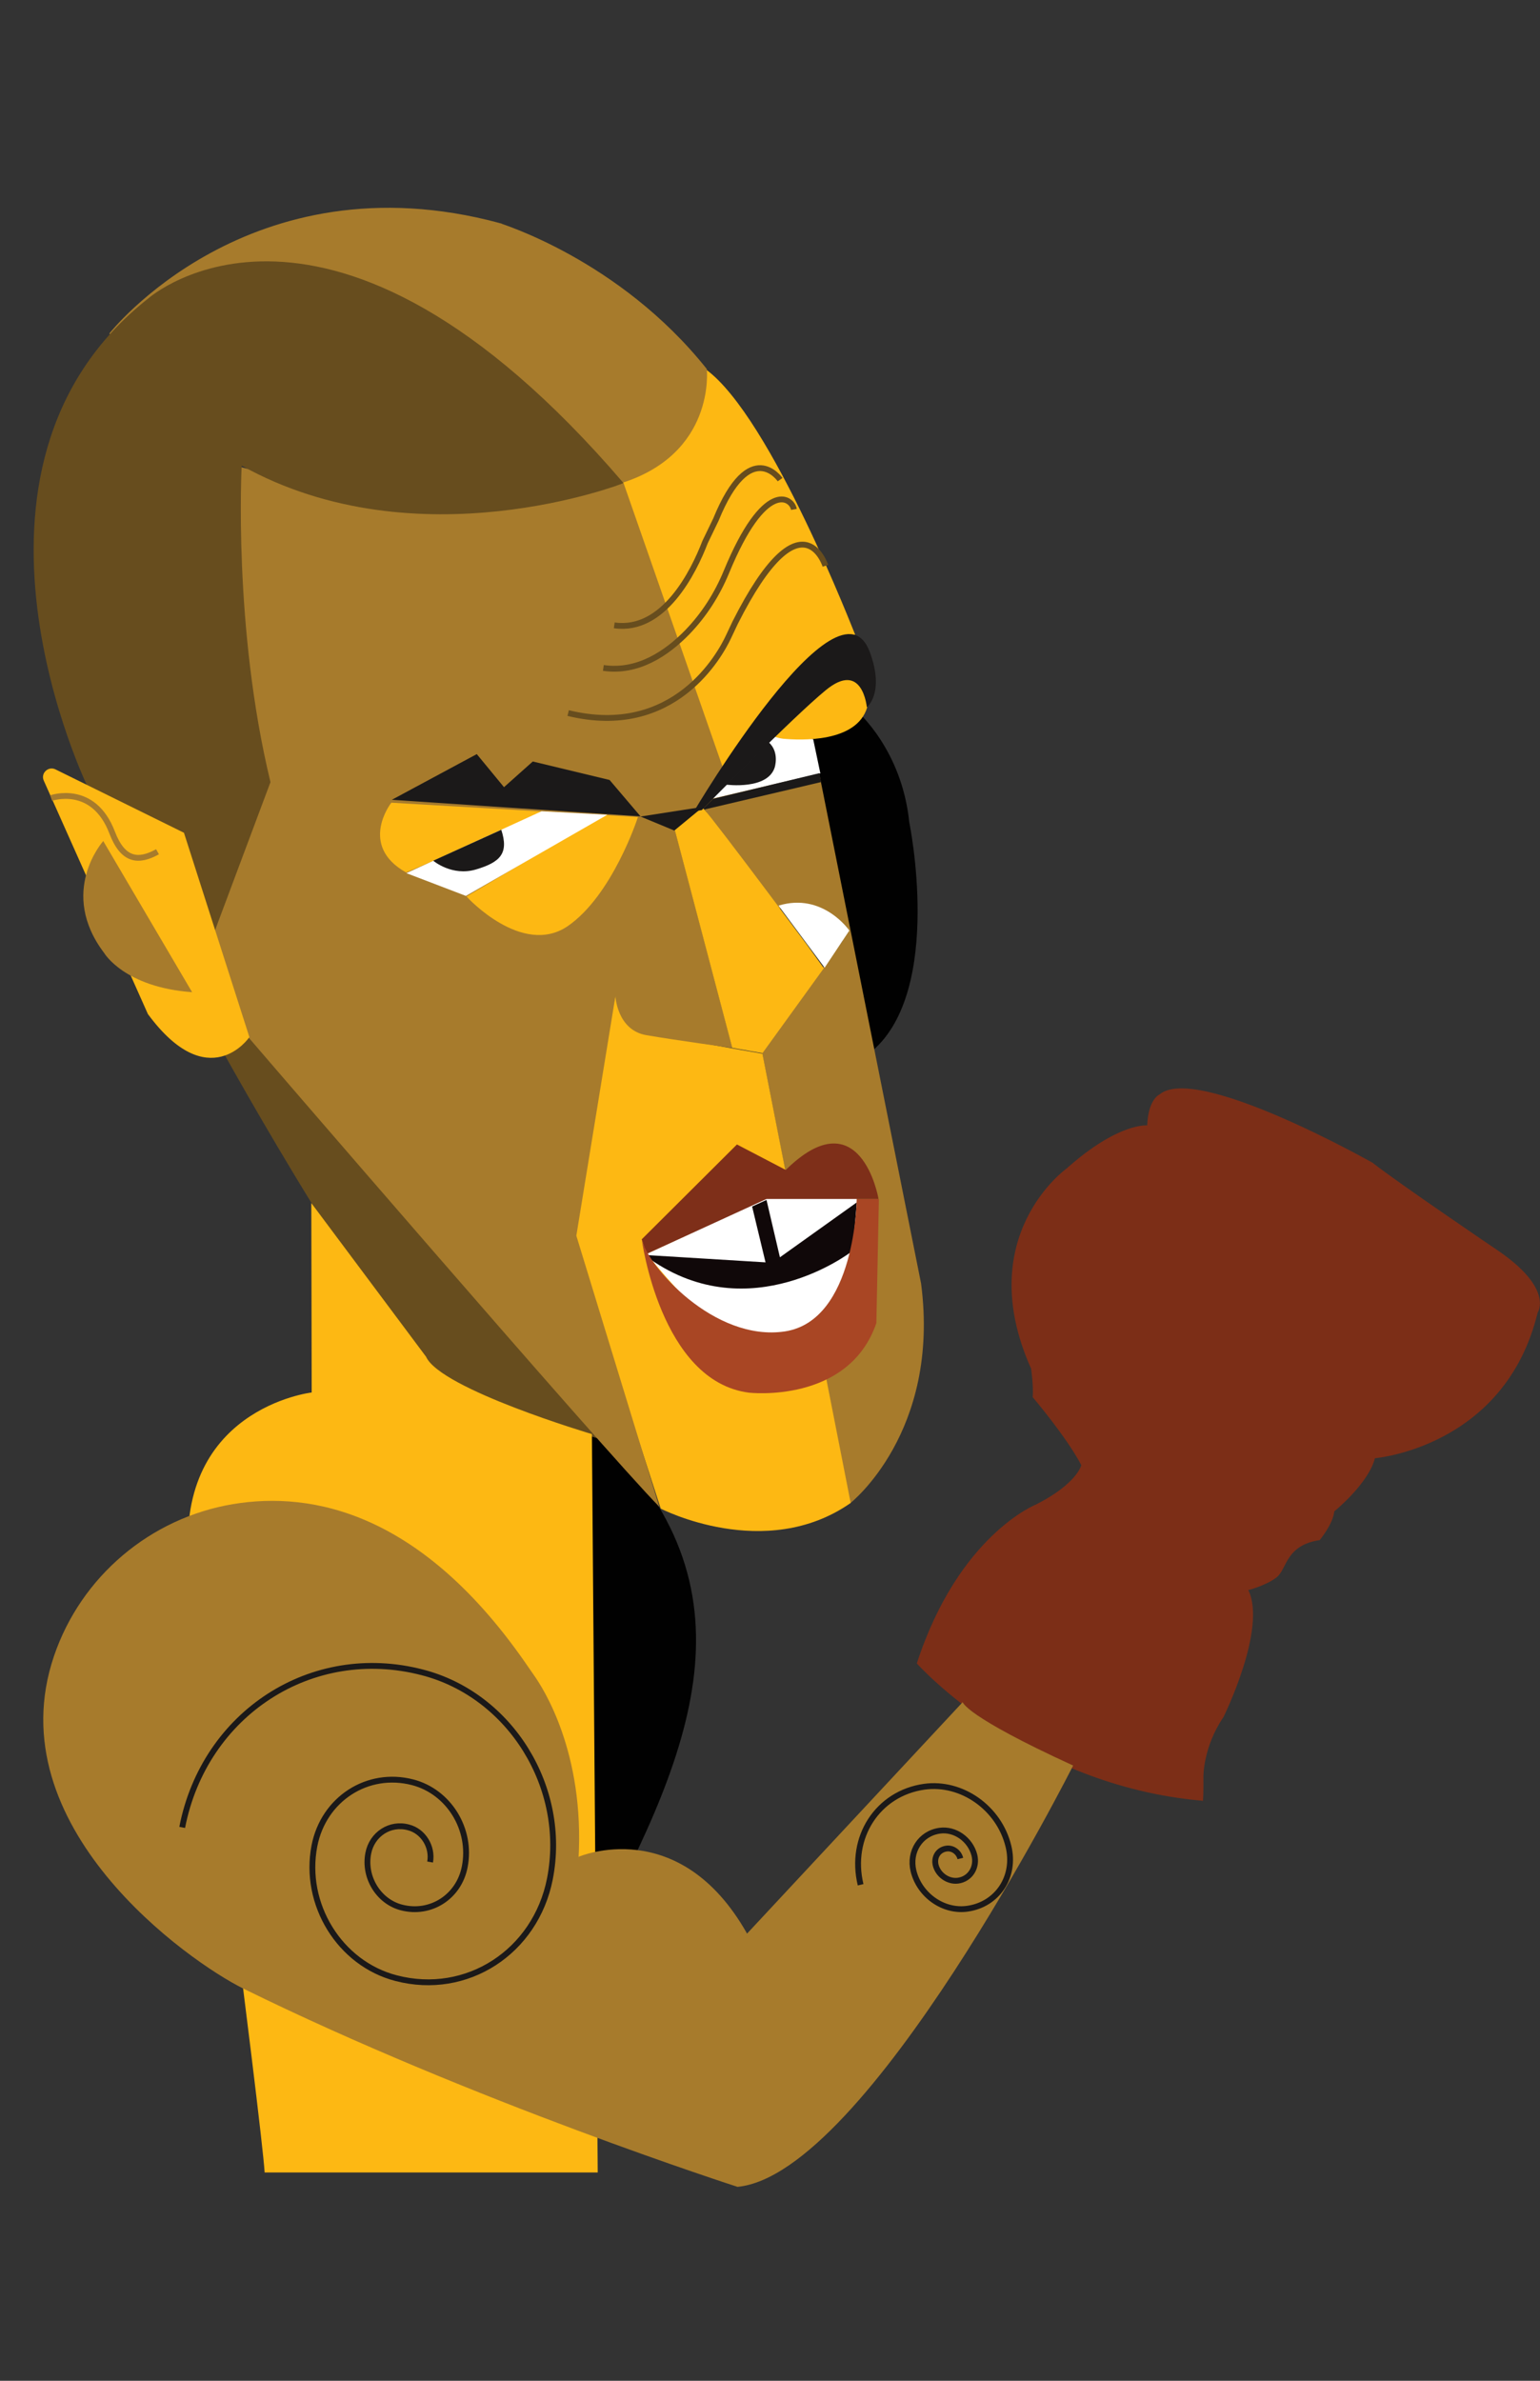 <?xml version="1.0" encoding="utf-8"?>
<!-- Generator: Adobe Illustrator 18.1.1, SVG Export Plug-In . SVG Version: 6.00 Build 0)  -->
<svg version="1.1" id="Layer_1" xmlns="http://www.w3.org/2000/svg" xmlns:xlink="http://www.w3.org/1999/xlink" x="0px" y="0px"
	 viewBox="0 0 792 1224" enable-background="new 0 0 792 1224" xml:space="preserve">
<rect x="0" y="0" width="792" height="1224" fill="#333333" stroke="none"/>
<path fill="#010101" d="M467.6,422.6c0,0,17.8,86-18.9,117.6l-32.1-161.1c0,0,14.9-3,24.2-13.5C440.8,365.7,463.8,385.4,467.6,422.6
	L467.6,422.6z"/>
<path fill="#A77B2C" d="M361.4,414.8l36.6,51.7c0,0,25.8,2.4,35.3,17.2L391.9,541l45.4,231.8c0,0,46.4-36.4,36.4-112.9l-56-280.3
	c0,0-16,1.6-21.3-1.4l-27.3,28.4L361.4,414.8L361.4,414.8z"/>
<path fill="#FDB813" d="M363,189.9c0,0,4.7,22.3-48.6,54.1l58.2,153.7c0,0,49.6-71.4,67.2-71.4C439.7,326.4,396.7,214.4,363,189.9
	L363,189.9z"/>
<path fill="#A77B2C" stroke="#A77B2C" stroke-miterlimit="10" d="M363,189.9c0,0,4.7,43.6-44.9,58.4c0,0-145-191.9-261.5-76.5
	c0,0,71.7-91.3,200.4-56.6C256.8,115.4,318,133.5,363,189.9L363,189.9z"/>
<path fill="none" stroke="#1B1919" stroke-width="3" stroke-miterlimit="10" d="M298.7,287.4"/>
<path fill="#7C2E17" d="M707.1,749.7c0,0,66.9-5.5,83.7-74.9c0,0,8.7-12.4-21.5-32.6c0,0-50.2-34-63.4-44.4
	c0,0-90.5-51.2-109.6-35.1c0,0-5.8,2.4-6.3,15.9c0,0-14.8-1.6-41.4,22.1c0,0-48.9,34.7-18.3,103c0,0,1.3,9.3,0.8,14.6
	c0,0,17.8,21,25,35c0,0-2.2,9.5-23.3,20.2c0,0-39.8,15.7-61.3,81.7c0,0,55.8,62.7,146.9,70.6c0,0,0.6,2.9,0.5-12.4
	c0,0-0.2-15.2,10.3-30.6c0,0,22.5-45.4,12.8-65.3c0,0,9.3-2.4,14.6-6.6c5.3-4.2,4.5-16.5,22.1-19.1c0,0,6.9-8.3,7.5-14.8
	C686.3,777,703.8,762.7,707.1,749.7L707.1,749.7z"/>
<path fill="#010101" d="M303.2,732.2c87.8,80.2,56.1,163.1,1.8,263.9"/>
<path fill="none" stroke="#1B1919" stroke-width="3" stroke-miterlimit="10" d="M407.3,1029.8"/>
<path fill="none" stroke="#1B1919" stroke-width="3" stroke-miterlimit="10" d="M463.6,1111"/>
<path fill="#FDB813" d="M392.1,541.7l-64.3-11.2c0,0-11.4-13.6-11.2-19.6l-22.5,123.2l45.7,141.5c0,0,53.7,27.8,97.7-2.9
	L392.1,541.7L392.1,541.7z"/>
<path fill="#FFFFFF" stroke="#FFFFFF" stroke-miterlimit="10" d="M333.4,644.8l60.8-28.2h46.4C440.5,616.6,438.1,774.7,333.4,644.8z
	"/>
<path fill="#100809" d="M333.2,645.3l60.5,3.7l-6.9-28.7l7.4-3.4l6.9,29.5l39.5-28.2c0,0-1.4,21.7-3,25.5c0,0-51.7,39.8-103.5,3.5
	L333.2,645.3L333.2,645.3z"/>
<path fill="#7E2F19" stroke="#7E2F19" stroke-miterlimit="10" d="M330.6,637.3l2.2,6.7l61.3-28.1h57.1c0,0-9.1-51.3-47-13.8
	L379.1,589L330.6,637.3L330.6,637.3z"/>
<path fill="#A94624" d="M330,636.9c0,0,9.6,73.3,55.2,79.1c0,0,51.2,5.9,65.5-35.8l1.3-63.7h-11.4c0,0-0.5,62.4-36.9,68
	C367.2,690,332.7,650.6,330,636.9L330,636.9z"/>
<path fill="#FFFFFF" d="M396.4,378l-32.6,33.2l58.1-13.6l-3.7-17.6L396.4,378z"/>
<path fill="#1B1919" d="M373.5,403.4c0,0,21.5,2.9,25-9.1c-0.3,0.8,2.7-7.5-3.2-12.7L373.5,403.4L373.5,403.4z M422.2,402.1
	l-61.3,14.4l5.8-5.8l54.7-13.2L422.2,402.1z"/>
<path fill="#674D1E" d="M124.6,529.8c0,0-7.2,5.6-11.4,8.3c0,0,87.3,158.5,117.9,173.6c30.5,15.1,77.8,28.2,77.8,28.2L124.6,529.8
	L124.6,529.8z"/>
<path fill="#A77B2C" d="M320.7,248.4c0,0-74.1,26.3-200.5-9.3c0,0-5.5,89,13.8,165.2l-23.8,75.1l17.6,54c0,0,183.4,213,211.3,241.3
	l-42.7-139.4l20.1-123.2c0,0,0.8,17.5,15.9,20.1c15.1,2.6,44.3,6.6,44.3,6.6l-29.4-111.3l25.8-29L320.7,248.4L320.7,248.4z"/>
<path fill="#FDB813" stroke="#FDB813" stroke-miterlimit="10" d="M201.5,413.2c0,0-16.5,21.3,7.4,34.8l59.8-25.5l29.4,4.5l-57.4,34
	c0,0,27.9,30.3,50.9,14.8c22.9-15.7,35.8-55.3,35.8-55.3L201.5,413.2z"/>
<path fill="#1B1919" d="M201.5,411.2l127.9,8.5L313.5,401l-39.5-9.5l-14.8,13.2l-14-17L201.5,411.2z"/>
<path fill="#FFFFFF" d="M209,448.9l69.5-31.8l33.8,1.8l-72.7,41.7L209,448.9z"/>
<path fill="#1B1919" d="M222.8,442.5c0,0,9.6,8.2,22,4.5c12.4-3.7,17-8.2,13-20.4L222.8,442.5z"/>
<path fill="#FDB813" stroke="#FDB813" stroke-miterlimit="10" d="M361.4,416c0,0-9.3,5-13.8,10.9L377,538.3l14.9,2.6l31.3-43.3
	C423.2,497.5,367.7,422.8,361.4,416L361.4,416z"/>
<path fill="#1B1919" d="M346.8,427l14.8-12.2l-32.2,5L346.8,427z"/>
<path fill="#674D1E" d="M320.7,248.4c0,0-105.9,41.4-196.4-9c0,0-4.5,83.1,14.8,162.7l-29.2,78l-15.4-49.2l-48.8-25
	c0,0-81-164.8,30.6-252.5C76.4,153.3,169,71.3,320.7,248.4L320.7,248.4z"/>
<path fill="#FDB813" stroke="#FDB813" stroke-miterlimit="10" d="M28.3,396l65.9,32.5l33.5,104.6c0,0-20.4,29.7-51.2-12L23,401.2
	C21.4,397.8,25,394.4,28.3,396z"/>
<path fill="#A77B2C" d="M53.1,432.4c0,0-23.4,26.1,0.5,57.6c0,0,10.4,17.6,45.2,20.1L53.1,432.4L53.1,432.4z"/>
<path fill="none" stroke="#A77B2C" stroke-width="3" stroke-miterlimit="10" d="M26.3,410.3c0,0,21.7-7.7,31.4,17.8
	c5.6,14.6,13.6,15.2,23.3,9.8"/>
<path fill="#FFFFFF" d="M400.4,465.6l23.7,31.9l12.7-19.1C436.8,478.4,423.2,458.6,400.4,465.6L400.4,465.6z"/>
<path fill="#FDB813" d="M160.1,618.5l0.2,97.4c0,0-71.9,8.3-62.9,90.3c0,0,37.1,284.7,38.7,310.7h171.3l-3-379.6
	c0,0-77.8-23.1-85.3-39.8L160.1,618.5L160.1,618.5z"/>
<path fill="#A77B2C" d="M297.6,954.6c0,0,51.7-22.3,86.6,39.5l110.9-119c0,0,1.1,7.1,56.8,32.6c0,0-105.9,210.2-172.6,216.6
	c0,0-135.6-43.6-254.3-102C97.3,1008.6-2.1,939,27.8,851.3c13.9-40.8,49.5-70.9,92-78c40.8-6.8,97.7,4.2,152.2,84.2
	c0.8,1.2,1.7,2.4,2.5,3.6c4.7,6.6,26.3,39.7,23,95"/>
<path fill="none" stroke="#1B1919" stroke-width="3" stroke-miterlimit="10" d="M93.7,939.5c11.4-58.7,66.7-94.5,123.5-79.7
	c45.4,11.7,74.8,59.4,65.6,106.2c-7.4,37.5-42.7,60.5-79.1,51c-29-7.5-47.8-38-42-68c4.7-24.1,27.3-38.7,50.5-32.7
	c18.6,4.8,30.6,24.2,26.8,43.5c-3,15.4-17.5,24.7-32.4,20.9c-11.9-3-19.6-15.6-17.2-27.9c1.9-9.8,11.2-15.9,20.7-13.3
	c7.5,1.9,12.5,9.9,11.1,17.8 M442.6,969c-5.9-24.4,8.8-47,32.7-50.4c19.3-2.7,38.5,10.9,43.3,30.5c3.9,15.6-5.6,30-21,32.2
	c-12.4,1.8-24.7-6.9-27.8-19.4c-2.4-9.9,3.5-19.3,13.5-20.7c7.9-1.1,15.7,4.5,17.8,12.5c1.6,6.4-2.2,12.4-8.5,13.2
	c-5,0.6-10.1-2.9-11.4-8c-1-4.2,1.4-7.9,5.5-8.5c3.2-0.5,6.4,1.8,7.2,5.1"/>
<path fill="none" stroke="#674D1E" stroke-width="3" stroke-miterlimit="10" d="M401.2,246.6c0,0-15.4-22.6-33,20.5l-5.6,11.6
	c-5.8,15.1-21.2,46.5-46.7,42.8 M408.3,261.9c-1.1-6.3-15.1-15.4-34.7,32.1c-4.7,11.4-11.4,22-20.1,31c-10.6,10.9-25.5,21-43.2,18.4
	 M424.5,290.9c0,0-12.2-38.5-46.4,29.2l-3.4,7.2c-4.3,9.3-27.9,52.6-82.5,39.3"/>
<path fill="#FDB813" d="M402.7,379.8c8.8,0.8,37.9,2.2,43.3-16.2c0,0-2.6-26-22-9.8c-16,13.5-26,24.9-26,24.9
	C399.4,379.1,401.1,379.6,402.7,379.8L402.7,379.8z"/>
<path fill="#1B1919" d="M447.4,335.4c7.7,21-1.6,28.2-1.6,28.2s-2.2-24.4-21.2-8.7c-17.5,14.4-63.7,61.6-63.7,61.6l-4,0.6
	C356.9,417.2,431.2,291.2,447.4,335.4L447.4,335.4z"/>
</svg>
